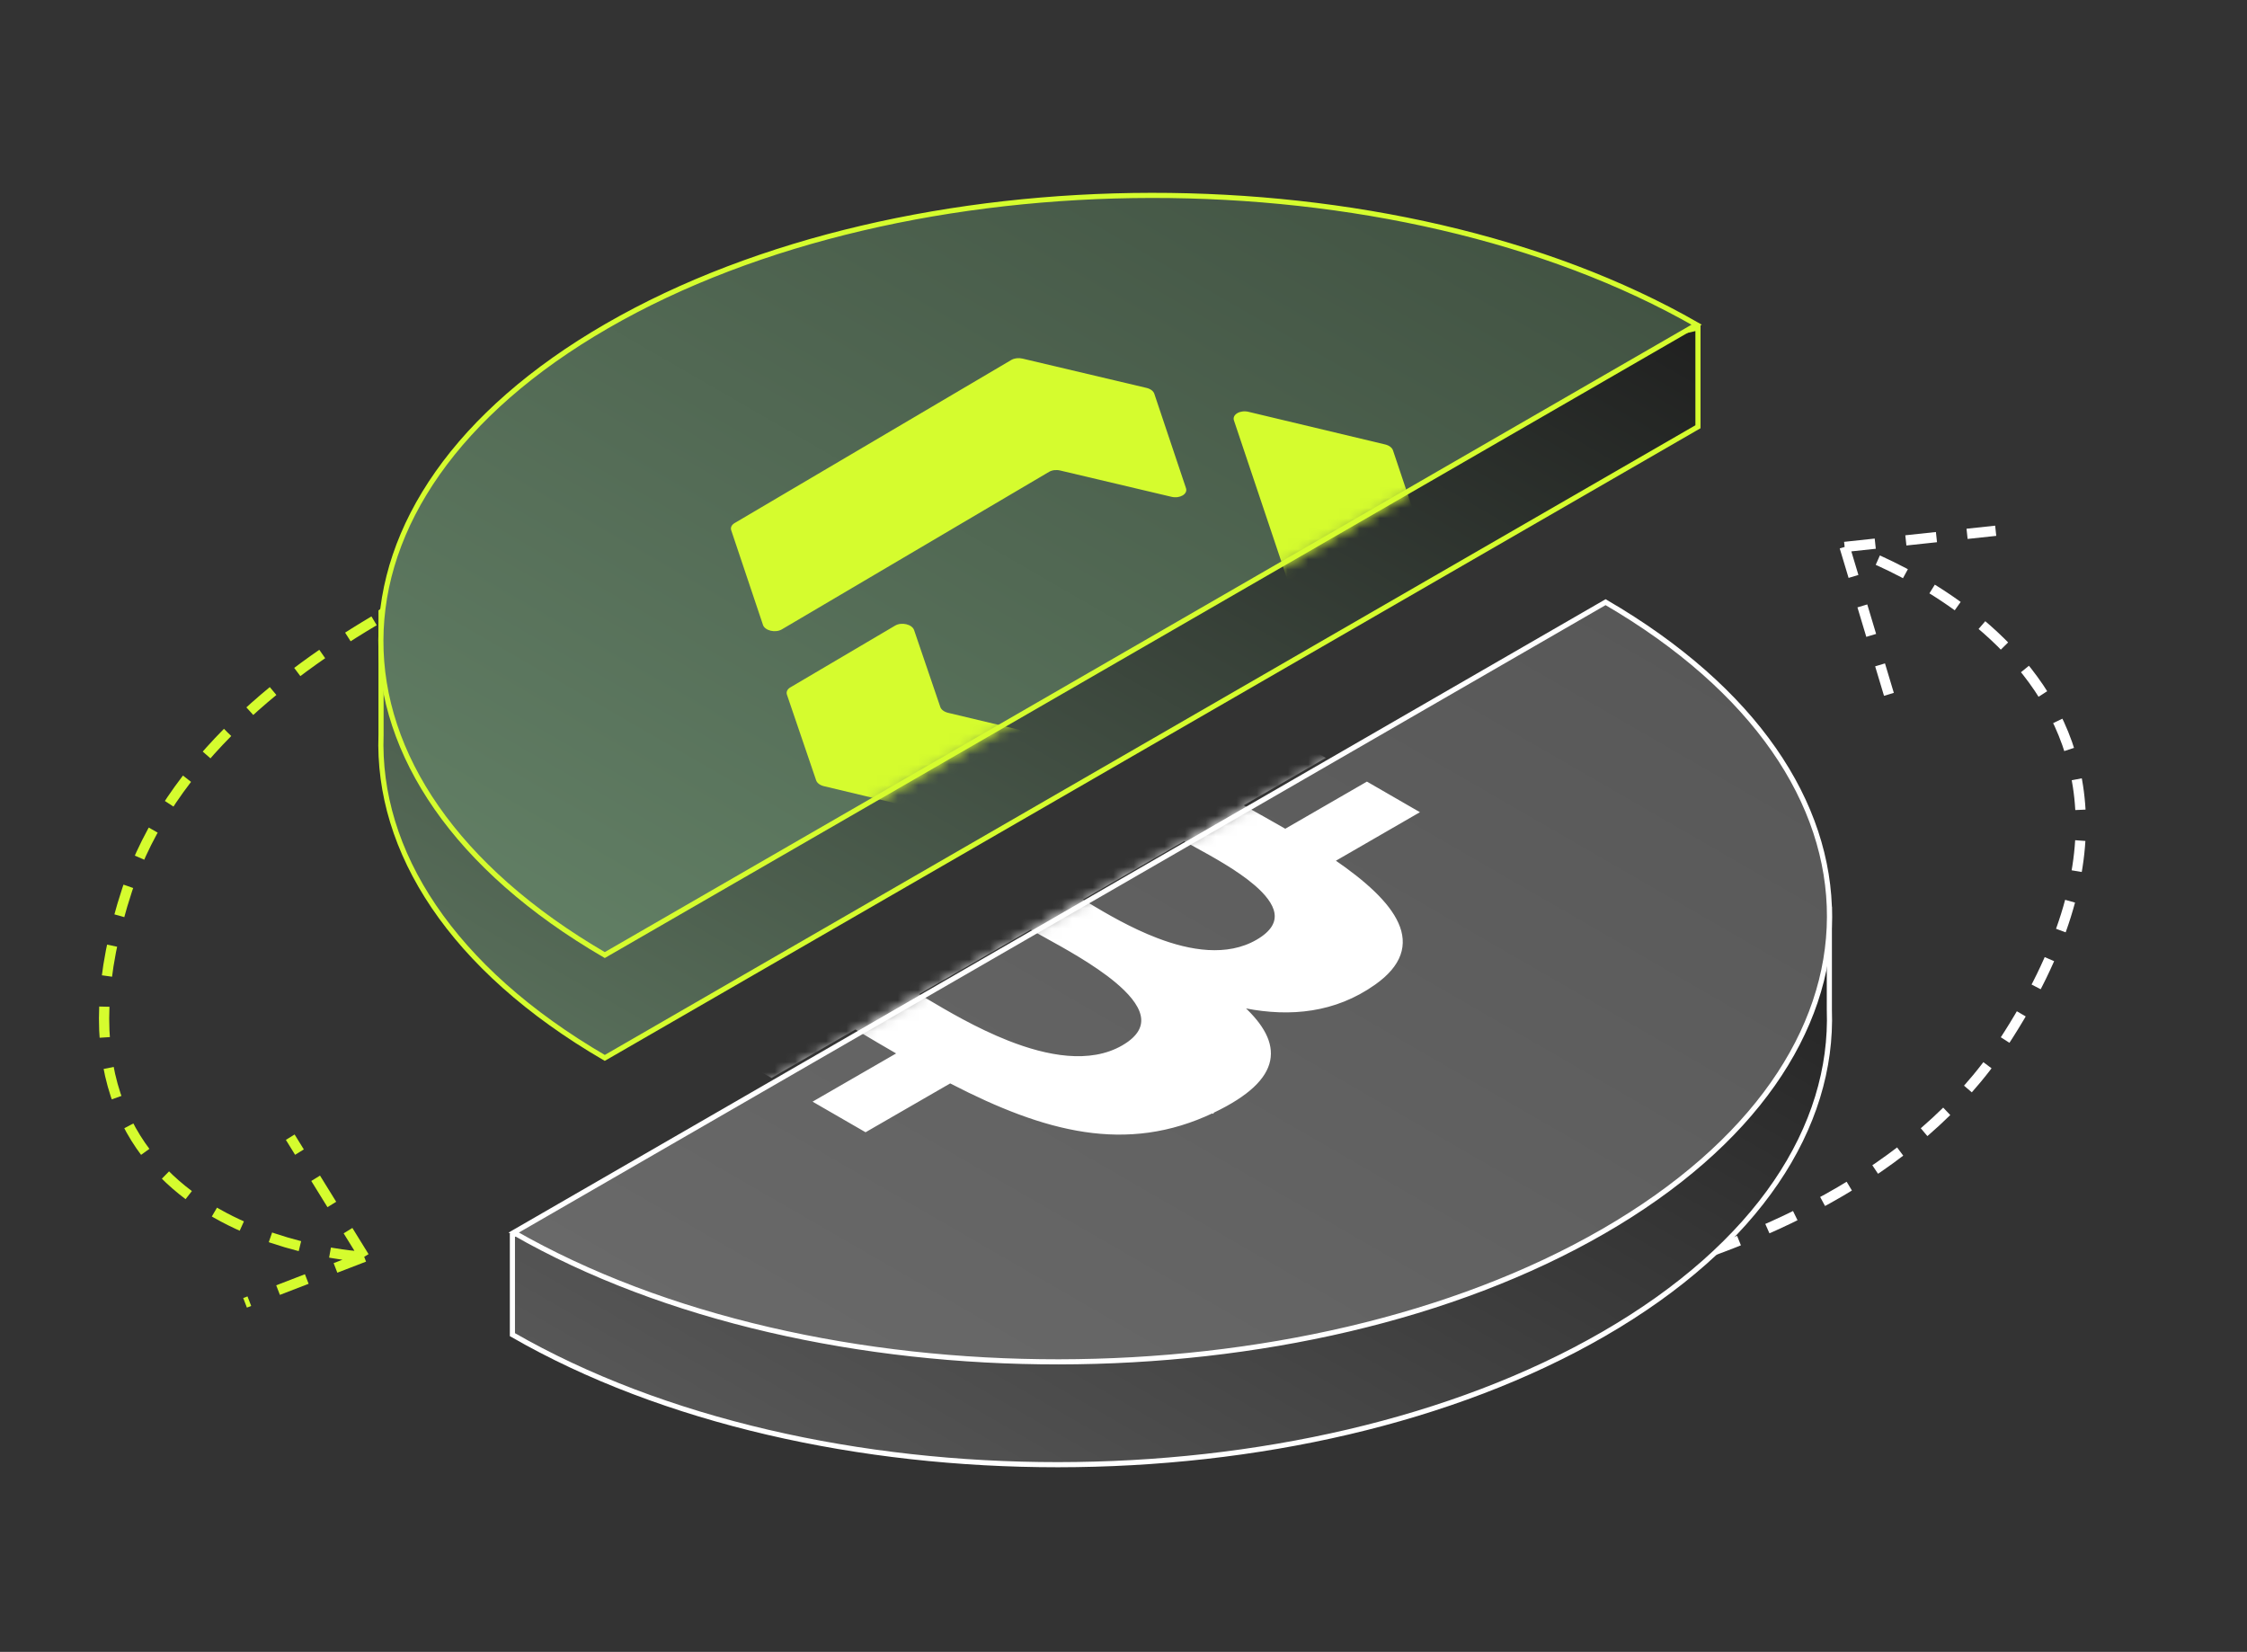 <svg width="219" height="161" viewBox="0 0 219 161" fill="none" xmlns="http://www.w3.org/2000/svg">
<rect x="0" y="0" width="219" height="161" fill="#333333" stroke="none"/>
<path d="M58.34 50.772C58.34 50.772 20.618 61.71 12.411 86.661C1.151 120.896 35.496 122.495 35.496 122.495M35.496 122.495L28.288 110.833M35.496 122.495L23.885 126.978" stroke="#d5fc2e" stroke-dasharray="3 3"/>
<path d="M58.944 103.107C43.995 94.407 36.725 82.965 37.137 71.599L37.137 71.599L37.137 71.595L37.137 59.615L59.178 41.781C84.087 27.41 122.101 25.222 151 35.217L151.13 35.262L151.271 35.229L165.489 31.954L165.489 41.593L58.944 103.107Z" fill="url(#paint0_linear_23541_2039)" stroke="#d5fc2e" stroke-width="0.5"/>
<path d="M59.16 31.768C88.475 14.844 135.958 14.802 165.362 31.644L58.944 93.084C29.774 76.108 29.846 48.693 59.16 31.768Z" fill="url(#paint1_linear_23541_2039)" stroke="#d5fc2e" stroke-width="0.5"/>
<mask id="mask0_23541_2039" style="mask-type:alpha" maskUnits="userSpaceOnUse" x="36" y="18" width="130" height="76">
<path d="M59.16 31.768C88.475 14.844 135.958 14.802 165.362 31.644L58.944 93.084C29.774 76.108 29.846 48.693 59.16 31.768Z" fill="white" stroke="#d5fc2e" stroke-width="0.5"/>
</mask>
<g mask="url(#mask0_23541_2039)">
<path d="M121.68 40.137L135.007 43.319C135.386 43.41 135.676 43.629 135.764 43.891L143.916 68.178C144.004 68.441 143.879 68.708 143.59 68.881L134.345 74.371C134.051 74.544 133.636 74.596 133.254 74.503L119.946 71.325C119.127 71.131 118.888 70.422 119.514 70.05L127.811 65.123C128.102 64.951 128.225 64.682 128.137 64.42L120.263 40.973C120.073 40.405 120.859 39.941 121.68 40.137Z" fill="#d5fc2e"/>
<path d="M74.36 60.897L71.268 51.685C71.177 51.42 71.303 51.153 71.597 50.98L98.565 35.082C98.856 34.91 99.269 34.86 99.651 34.949L111.745 37.807C112.129 37.898 112.419 38.117 112.504 38.38L115.592 47.583C115.78 48.15 114.999 48.613 114.177 48.42L103.329 45.857C102.949 45.766 102.536 45.816 102.243 45.989L76.203 61.34C75.573 61.712 74.548 61.467 74.357 60.899L74.36 60.897Z" fill="#d5fc2e"/>
<path d="M126.737 78.849L116.507 84.879C116.213 85.052 115.8 85.103 115.419 85.01L80.298 76.622C79.919 76.531 79.631 76.314 79.543 76.051L76.697 67.703C76.607 67.439 76.732 67.169 77.026 66.996L87.244 60.972C87.873 60.601 88.895 60.845 89.09 61.41L91.643 68.9C91.731 69.163 92.021 69.379 92.398 69.471L126.309 77.569C127.13 77.765 127.368 78.474 126.737 78.845L126.737 78.849Z" fill="#d5fc2e"/>
</g>
<path d="M131.45 128.692C131.45 128.692 178.166 127.738 195.279 101.593C218.76 65.72 179.785 53.307 179.785 53.307M179.785 53.307L184.477 68.927M179.785 53.307L194.508 51.73" stroke="white" stroke-dasharray="3 3"/>
<path d="M49.941 120.389L156.416 68.728L178.294 88.488L178.294 98.402L178.294 98.402L178.294 98.406C178.702 109.823 171.361 121.316 156.27 130.028C126.913 146.977 79.335 146.995 49.941 130.08L49.941 120.389Z" fill="url(#paint2_linear_23541_2039)" stroke="white" stroke-width="0.5"/>
<path d="M156.27 120.005C126.955 136.93 79.472 136.971 50.068 120.13L156.486 58.69C185.656 75.666 185.584 103.08 156.27 120.005Z" fill="url(#paint3_linear_23541_2039)" stroke="white" stroke-width="0.5"/>
<mask id="mask1_23541_2039" style="mask-type:alpha" maskUnits="userSpaceOnUse" x="49" y="58" width="130" height="75">
<path d="M156.27 120.005C126.955 136.93 79.472 136.971 50.068 120.13L156.486 58.69C185.656 75.666 185.584 103.08 156.27 120.005Z" fill="white" stroke="black" stroke-width="0.5"/>
</mask>
<g mask="url(#mask1_23541_2039)">
<path d="M121.446 98.032L120.641 97.876L121.089 98.293C122.931 100.008 123.884 101.682 123.551 103.321C123.22 104.957 121.601 106.593 118.179 108.226L118.374 108.362L118.179 108.226C113.947 110.245 109.87 110.692 105.739 110.076C101.581 109.454 97.338 107.75 92.82 105.419L92.605 105.307L92.4 105.425L84.361 110.064L79.696 107.371L87.623 102.796L87.84 102.671L87.622 102.546C86.302 101.785 84.963 100.998 83.591 100.174L83.375 100.044L83.154 100.172L75.192 104.77L70.534 102.08L78.58 97.429L78.795 97.305L78.582 97.18C78.177 96.942 77.769 96.702 77.359 96.46C76.574 95.998 75.779 95.529 74.968 95.06L74.968 95.06L68.592 91.378L75.035 88.74C75.135 88.8 75.271 88.881 75.433 88.977C75.781 89.183 76.246 89.457 76.711 89.73C77.175 90.002 77.64 90.273 77.989 90.471C78.163 90.57 78.31 90.652 78.415 90.708C78.466 90.735 78.512 90.759 78.548 90.776C78.559 90.781 78.581 90.791 78.606 90.8C79.372 91.229 80.151 91.363 80.854 91.333C81.555 91.304 82.141 91.114 82.528 90.946L82.545 90.939L82.561 90.93L95.641 83.377L95.641 83.377L104.952 78L104.973 77.988L104.989 77.974C105.42 77.607 105.781 77.131 105.746 76.579C105.712 76.032 105.289 75.436 104.248 74.825C104.233 74.81 104.217 74.797 104.208 74.791C104.179 74.769 104.137 74.741 104.09 74.711C103.993 74.65 103.851 74.564 103.679 74.464C103.336 74.262 102.867 73.994 102.396 73.727C101.924 73.46 101.449 73.193 101.091 72.993C100.944 72.91 100.816 72.839 100.718 72.784L105.593 69.968L112.189 73.779L112.165 73.793L112.381 73.918C113.442 74.531 114.549 75.146 115.675 75.77L115.891 75.89L116.103 75.768L124.06 71.175L128.72 73.866L120.927 78.366L120.706 78.494L120.931 78.619C122.319 79.389 123.71 80.163 125.049 80.936L125.265 81.061L125.482 80.936L133.226 76.466L137.891 79.159L129.934 83.755L129.736 83.869L129.917 83.993C132.915 86.049 135.193 88.092 136.073 90.074C136.947 92.043 136.445 93.957 133.855 95.779L133.855 95.779C131.947 97.126 129.918 97.894 127.843 98.224C125.767 98.555 123.615 98.453 121.446 98.032ZM115.632 81.814L115.416 81.689L115.199 81.814L105.265 87.549L105.049 87.674L105.265 87.799C105.5 87.935 105.775 88.099 106.083 88.283C107.638 89.21 110.062 90.656 112.726 91.669C114.323 92.277 116.037 92.742 117.729 92.84C119.437 92.94 121.108 92.665 122.581 91.814L122.581 91.814C124.112 90.93 124.622 89.949 124.461 88.954C124.302 87.969 123.489 86.982 122.421 86.068C120.716 84.608 118.302 83.285 116.68 82.396C116.273 82.173 115.916 81.977 115.632 81.814ZM89.294 96.767L89.078 96.892L89.294 97.018C89.576 97.18 89.903 97.374 90.27 97.592C92.141 98.703 95.054 100.431 98.204 101.669C100.09 102.41 102.09 102.987 104.03 103.147C105.987 103.308 107.879 103.042 109.499 102.106C111.182 101.134 111.679 100.024 111.413 98.885C111.149 97.756 110.138 96.605 108.838 95.526C106.756 93.799 103.87 92.209 101.928 91.139C101.446 90.874 101.022 90.64 100.683 90.445L100.467 90.32L100.25 90.445L89.294 96.767Z" fill="white" stroke="white" stroke-width="0.5"/>
</g>
<defs>
<linearGradient id="paint0_linear_23541_2039" x1="32.231" y1="87.935" x2="89.975" y2="-12.081" gradientUnits="userSpaceOnUse">
<stop stop-color="#576D59"/>
<stop offset="1" stop-color="#202020"/>
</linearGradient>
<linearGradient id="paint1_linear_23541_2039" x1="32.231" y1="77.911" x2="85.657" y2="-14.625" gradientUnits="userSpaceOnUse">
<stop stop-color="#617E64"/>
<stop offset="1" stop-color="#425343"/>
</linearGradient>
<linearGradient id="paint2_linear_23541_2039" x1="178.935" y1="81.424" x2="125.51" y2="173.96" gradientUnits="userSpaceOnUse">
<stop stop-color="#202020"/>
<stop offset="1" stop-color="#575757"/>
</linearGradient>
<linearGradient id="paint3_linear_23541_2039" x1="183.199" y1="73.862" x2="129.773" y2="166.398" gradientUnits="userSpaceOnUse">
<stop stop-color="#585858"/>
<stop offset="1" stop-color="#696969"/>
</linearGradient>
</defs>
</svg>
